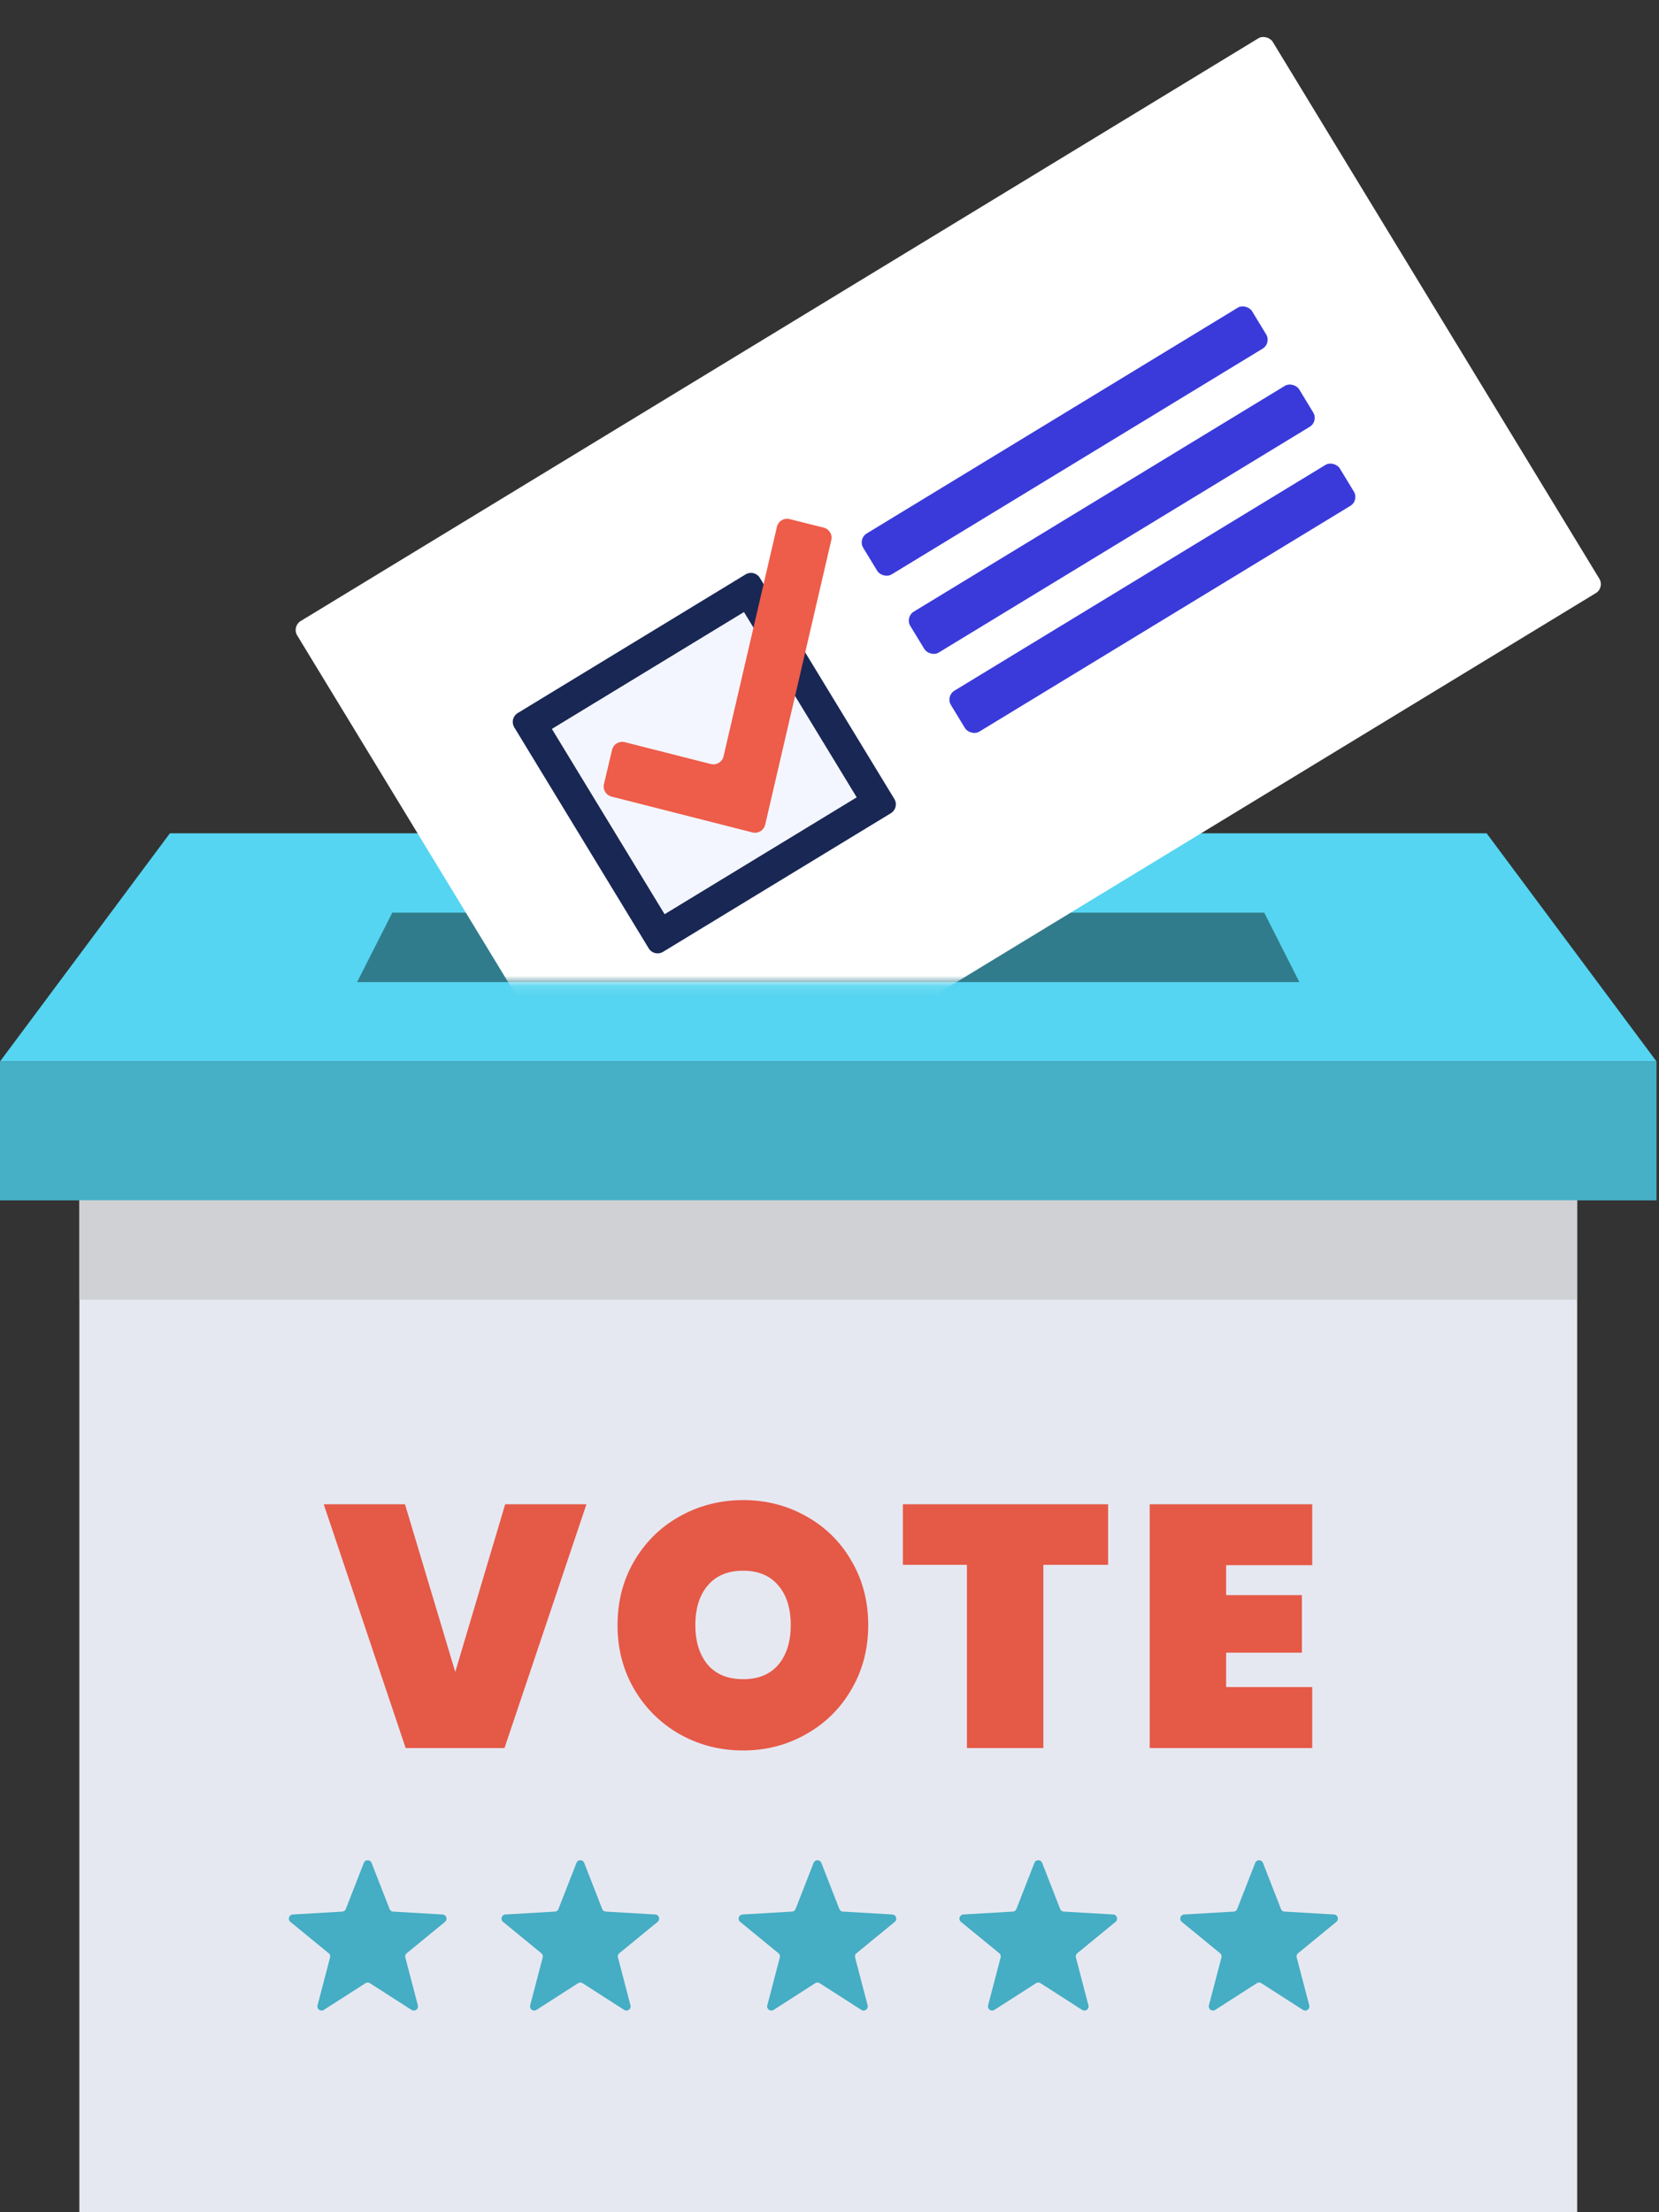 <svg width="159" height="212" viewBox="0 0 159 212" fill="none" xmlns="http://www.w3.org/2000/svg"><rect x="0" y="0" width="159" height="212" fill="#333333" stroke="none"/><path d="M7.605 114.081h143.552V212H7.605v-97.919z" fill="#F4F6FF" fill-opacity=".93"/><path fill="#46B0C7" d="M0 101.723h158.762v13.309H0z"/><path d="M16.283 79.857H142.48l16.283 21.865H0l16.283-21.865z" fill="#55D5F1"/><path d="M37.597 87.462h83.567l3.373 6.655H34.224l3.373-6.655z" fill="#317C8C"/><path fill="#C4C4C4" fill-opacity=".62" d="M7.605 115.032h143.551v9.507H7.605z"/><path d="M56.206 144.154l-7.854 23.364H38.88l-7.854-23.364h7.788l4.818 16.071 4.785-16.071h7.788zm15.025 23.595c-2.2 0-4.224-.517-6.072-1.551a11.644 11.644 0 01-4.356-4.29c-1.078-1.826-1.617-3.883-1.617-6.171 0-2.288.539-4.345 1.617-6.171 1.078-1.826 2.53-3.245 4.356-4.257 1.848-1.034 3.872-1.551 6.072-1.551s4.213.517 6.039 1.551a11.163 11.163 0 014.323 4.257c1.078 1.826 1.617 3.883 1.617 6.171 0 2.288-.54 4.345-1.617 6.171a11.334 11.334 0 01-4.356 4.29c-1.826 1.034-3.828 1.551-6.006 1.551zm0-6.831c1.452 0 2.574-.462 3.366-1.386.792-.946 1.188-2.211 1.188-3.795 0-1.606-.396-2.871-1.188-3.795-.792-.946-1.914-1.419-3.366-1.419-1.474 0-2.607.473-3.4 1.419-.791.924-1.187 2.189-1.187 3.795 0 1.584.396 2.849 1.188 3.795.792.924 1.925 1.386 3.399 1.386zm34.97-16.764v5.808h-6.204v17.556H92.67v-17.556h-6.138v-5.808H106.2zm11.313 5.841v2.871h7.26v5.511h-7.26v3.3h8.25v5.841h-15.576v-23.364h15.576v5.841h-8.25z" fill="#E55947"/><path d="M34.868 178.525a.4.4 0 01.745 0l1.723 4.414a.4.4 0 00.35.254l4.73.275a.4.4 0 01.231.709l-3.666 3.003a.4.4 0 00-.133.411l1.2 4.584a.4.4 0 01-.602.438l-3.99-2.559a.402.402 0 00-.431 0l-3.99 2.559a.4.4 0 01-.602-.438l1.2-4.584a.4.4 0 00-.133-.411l-3.666-3.003a.4.4 0 01.23-.709l4.731-.275a.4.4 0 00.35-.254l1.723-4.414zm20.379-.001a.4.4 0 01.745 0l1.723 4.414a.4.4 0 00.35.254l4.73.275a.4.4 0 01.231.709l-3.666 3.003a.399.399 0 00-.133.41l1.2 4.585a.4.4 0 01-.603.438l-3.989-2.559a.402.402 0 00-.432 0l-3.989 2.559a.4.4 0 01-.602-.438l1.2-4.585a.399.399 0 00-.133-.41l-3.666-3.003a.4.4 0 01.23-.709l4.731-.275a.4.4 0 00.35-.254l1.723-4.414zm22.727 0a.4.4 0 01.746 0l1.723 4.414a.4.4 0 00.35.254l4.73.275a.4.4 0 01.23.709l-3.665 3.003a.399.399 0 00-.134.41l1.2 4.585a.4.4 0 01-.602.438l-3.99-2.559a.402.402 0 00-.431 0l-3.989 2.559a.4.4 0 01-.603-.438l1.2-4.585a.399.399 0 00-.133-.41l-3.666-3.003a.4.4 0 01.23-.709l4.732-.275a.4.4 0 00.35-.254l1.722-4.414zm21.162 0a.4.4 0 01.746 0l1.723 4.414a.4.4 0 00.349.254l4.731.275a.4.4 0 01.231.709l-3.666 3.003a.4.4 0 00-.134.41l1.201 4.585a.4.4 0 01-.603.438l-3.989-2.559a.402.402 0 00-.432 0l-3.989 2.559a.4.4 0 01-.603-.438l1.2-4.585a.399.399 0 00-.133-.41l-3.666-3.003a.4.4 0 01.23-.709l4.732-.275a.4.4 0 00.35-.254l1.722-4.414zm21.163 0a.4.4 0 01.745 0l1.723 4.414a.4.4 0 00.349.254l4.732.275a.4.4 0 01.23.709l-3.666 3.003a.4.4 0 00-.134.41l1.201 4.585a.4.4 0 01-.603.438l-3.989-2.559a.402.402 0 00-.432 0l-3.989 2.559a.4.4 0 01-.603-.438l1.201-4.585a.4.4 0 00-.133-.41l-3.667-3.003a.4.4 0 01.231-.709l4.731-.275a.4.4 0 00.349-.254l1.724-4.414z" fill="#45ADC4"/><mask id="a" mask-type="alpha" maskUnits="userSpaceOnUse" x="23" y="0" width="134" height="95"><path fill="#C4C4C4" d="M23.767 0h133.094v94.116H23.767z"/></mask><g mask="url(#a)"><rect x="27.962" y="60.036" width="109.44" height="62.231" rx="1" transform="rotate(-31.317 27.962 60.036)" fill="#fff"/><path d="M49.29 69.704a1 1 0 01.335-1.374l21.828-13.28a1 1 0 011.374.334l12.884 21.175a1 1 0 01-.335 1.374l-21.828 13.28a1 1 0 01-1.375-.334L49.29 69.704z" fill="#F4F6FF"/><path fill-rule="evenodd" clip-rule="evenodd" d="M52.893 69.854L63.697 87.61l18.411-11.2-10.804-17.758-18.411 11.202zm-3.268-1.524a1 1 0 00-.335 1.374L62.173 90.88a1 1 0 001.375.335l21.828-13.281a1 1 0 00.335-1.374L72.828 55.384a1 1 0 00-1.375-.335L49.625 68.33z" fill="#192754"/><rect x="82.212" y="51.643" width="43.623" height="4.592" rx="1" transform="rotate(-31.317 82.212 51.643)" fill="#3A3ADA"/><rect x="86.726" y="59.132" width="43.623" height="4.592" rx="1" transform="rotate(-31.317 86.726 59.132)" fill="#3A3ADA"/><rect x="90.619" y="66.708" width="43.623" height="4.592" rx="1" transform="rotate(-31.317 90.62 66.708)" fill="#3A3ADA"/><path d="M73.336 79.03a1 1 0 01-1.22.743l-13.504-3.434a1 1 0 01-.727-1.2l.775-3.277a1 1 0 011.219-.739l8.248 2.094a1 1 0 001.22-.742l5.112-21.986a1 1 0 011.217-.744l3.266.819a1 1 0 01.73 1.196l-6.336 27.27z" fill="#EE5C4A"/></g></svg>